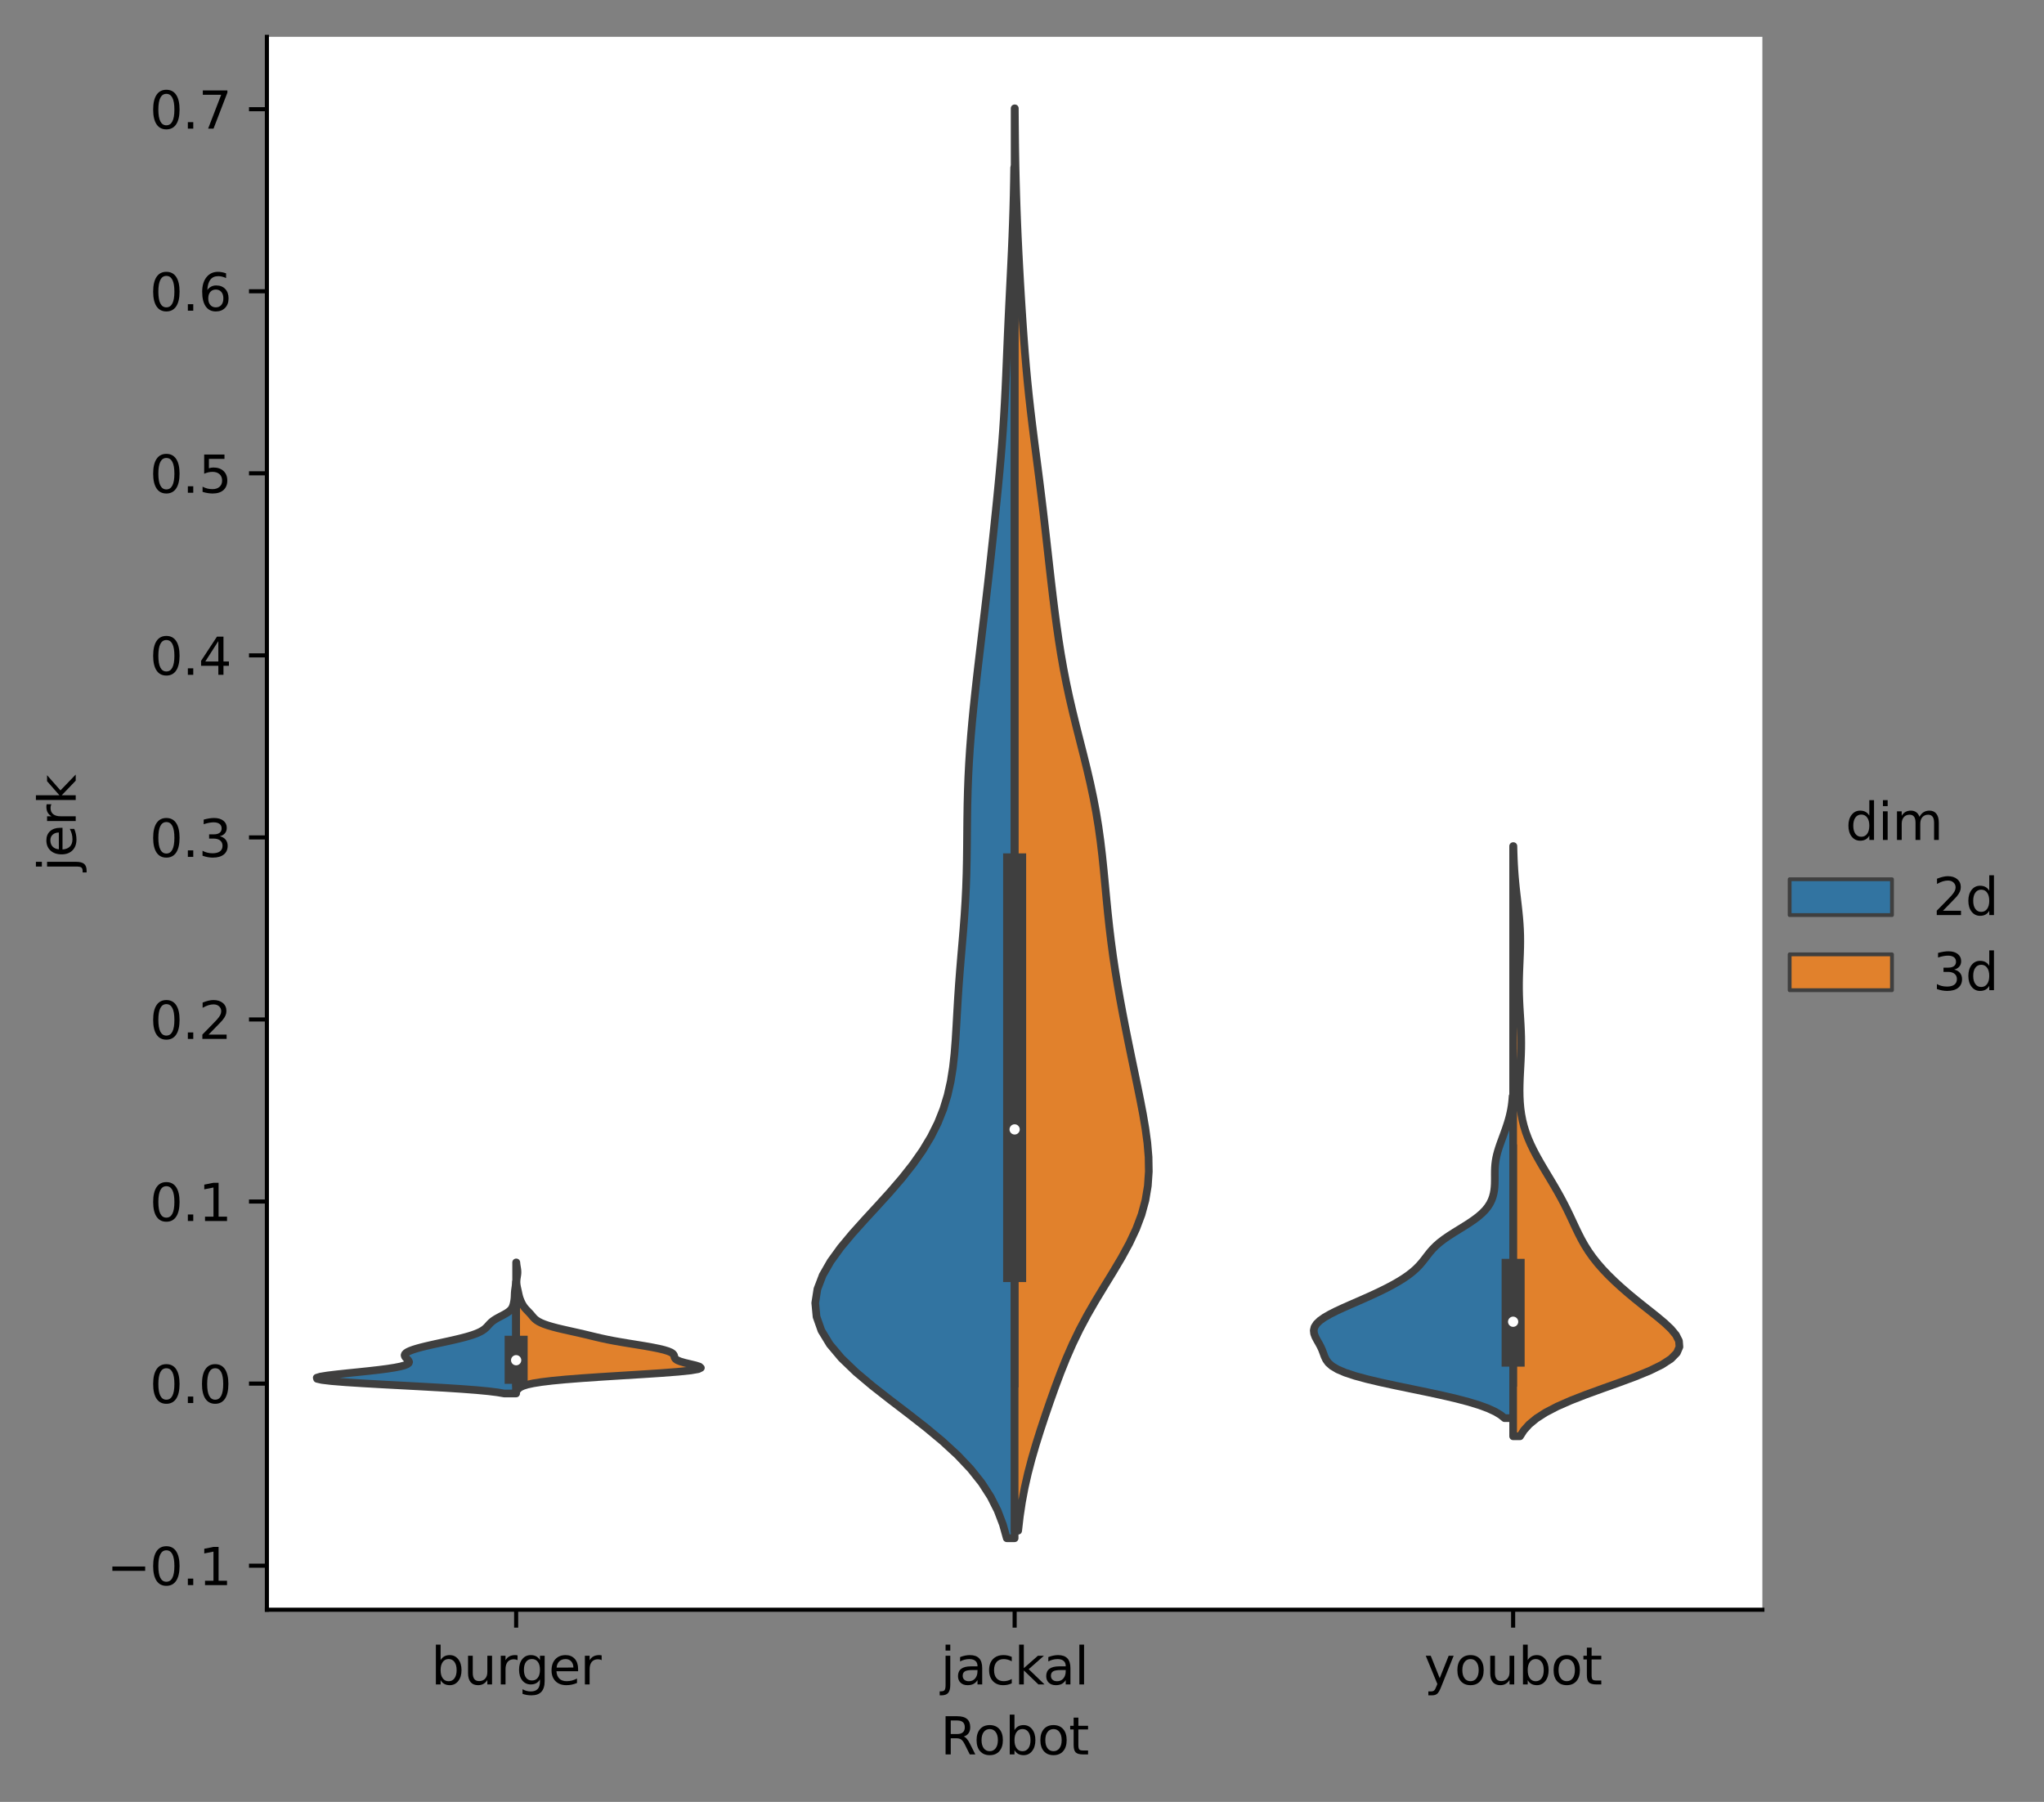 <?xml version="1.0" encoding="utf-8" standalone="no"?>
<!DOCTYPE svg PUBLIC "-//W3C//DTD SVG 1.1//EN"
  "http://www.w3.org/Graphics/SVG/1.1/DTD/svg11.dtd">
<svg xmlns:xlink="http://www.w3.org/1999/xlink" width="399.471pt" height="352.156pt" viewBox="0 0 399.471 352.156" xmlns="http://www.w3.org/2000/svg" version="1.1">
 <rect x="0" y="0" width="399.471" height="352.156" fill="#808080" stroke="none"/>
 <defs>
  <style type="text/css">*{stroke-linejoin: round; stroke-linecap: butt}</style>
 </defs>
 <g id="figure_1">
  <g id="patch_1">
   <path d="M 0 352.156 
L 399.471 352.156 
L 399.471 0 
L 0 0 
L 0 352.156 
z
" style="fill: none"/>
  </g>
  <g id="axes_1">
   <g id="patch_2">
    <path d="M 52.161 314.6 
L 344.433 314.6 
L 344.433 7.2 
L 52.161 7.2 
z
" style="fill: #ffffff"/>
   </g>
   <g id="patch_3">
    <path d="M 100.873 270.405 
L 100.873 270.405 
L 100.873 270.405 
L 100.873 270.405 
z
" clip-path="url(#pb377afec03)" style="fill: #3274a1; stroke: #3f3f3f; stroke-width: 0.75; stroke-linejoin: miter"/>
   </g>
   <g id="PolyCollection_1">
    <defs>
     <path id="m6beb60c8d3" d="M 100.873 -79.822 
L 98.523 -79.822 
L 97.239 -80.042 
L 95.475 -80.262 
L 93.165 -80.482 
L 90.286 -80.702 
L 86.871 -80.923 
L 83.026 -81.143 
L 78.925 -81.363 
L 74.797 -81.583 
L 70.901 -81.803 
L 67.491 -82.023 
L 64.781 -82.243 
L 62.919 -82.463 
L 61.968 -82.683 
L 61.903 -82.903 
L 62.627 -83.123 
L 63.986 -83.343 
L 65.794 -83.563 
L 67.864 -83.783 
L 70.02 -84.003 
L 72.118 -84.223 
L 74.049 -84.443 
L 75.74 -84.663 
L 77.149 -84.884 
L 78.257 -85.104 
L 79.067 -85.324 
L 79.597 -85.544 
L 79.878 -85.764 
L 79.953 -85.984 
L 79.871 -86.204 
L 79.691 -86.424 
L 79.471 -86.644 
L 79.264 -86.864 
L 79.12 -87.084 
L 79.072 -87.304 
L 79.146 -87.524 
L 79.354 -87.744 
L 79.698 -87.964 
L 80.175 -88.184 
L 80.774 -88.404 
L 81.484 -88.624 
L 82.289 -88.845 
L 83.174 -89.065 
L 84.121 -89.285 
L 85.11 -89.505 
L 86.121 -89.725 
L 87.136 -89.945 
L 88.133 -90.165 
L 89.096 -90.385 
L 90.009 -90.605 
L 90.859 -90.825 
L 91.638 -91.045 
L 92.337 -91.265 
L 92.953 -91.485 
L 93.485 -91.705 
L 93.938 -91.925 
L 94.317 -92.145 
L 94.633 -92.365 
L 94.899 -92.585 
L 95.126 -92.806 
L 95.33 -93.026 
L 95.527 -93.246 
L 95.73 -93.466 
L 95.953 -93.686 
L 96.208 -93.906 
L 96.504 -94.126 
L 96.843 -94.346 
L 97.222 -94.566 
L 97.63 -94.786 
L 98.051 -95.006 
L 98.467 -95.226 
L 98.857 -95.446 
L 99.207 -95.666 
L 99.505 -95.886 
L 99.747 -96.106 
L 99.936 -96.326 
L 100.079 -96.546 
L 100.186 -96.767 
L 100.268 -96.987 
L 100.333 -97.207 
L 100.387 -97.427 
L 100.434 -97.647 
L 100.475 -97.867 
L 100.509 -98.087 
L 100.535 -98.307 
L 100.555 -98.527 
L 100.568 -98.747 
L 100.577 -98.967 
L 100.585 -99.187 
L 100.595 -99.407 
L 100.61 -99.627 
L 100.63 -99.847 
L 100.655 -100.067 
L 100.685 -100.287 
L 100.717 -100.507 
L 100.749 -100.727 
L 100.778 -100.948 
L 100.804 -101.168 
L 100.824 -101.388 
L 100.84 -101.608 
L 100.873 -101.608 
L 100.873 -101.608 
L 100.873 -101.388 
L 100.873 -101.168 
L 100.873 -100.948 
L 100.873 -100.727 
L 100.873 -100.507 
L 100.873 -100.287 
L 100.873 -100.067 
L 100.873 -99.847 
L 100.873 -99.627 
L 100.873 -99.407 
L 100.873 -99.187 
L 100.873 -98.967 
L 100.873 -98.747 
L 100.873 -98.527 
L 100.873 -98.307 
L 100.873 -98.087 
L 100.873 -97.867 
L 100.873 -97.647 
L 100.873 -97.427 
L 100.873 -97.207 
L 100.873 -96.987 
L 100.873 -96.767 
L 100.873 -96.546 
L 100.873 -96.326 
L 100.873 -96.106 
L 100.873 -95.886 
L 100.873 -95.666 
L 100.873 -95.446 
L 100.873 -95.226 
L 100.873 -95.006 
L 100.873 -94.786 
L 100.873 -94.566 
L 100.873 -94.346 
L 100.873 -94.126 
L 100.873 -93.906 
L 100.873 -93.686 
L 100.873 -93.466 
L 100.873 -93.246 
L 100.873 -93.026 
L 100.873 -92.806 
L 100.873 -92.585 
L 100.873 -92.365 
L 100.873 -92.145 
L 100.873 -91.925 
L 100.873 -91.705 
L 100.873 -91.485 
L 100.873 -91.265 
L 100.873 -91.045 
L 100.873 -90.825 
L 100.873 -90.605 
L 100.873 -90.385 
L 100.873 -90.165 
L 100.873 -89.945 
L 100.873 -89.725 
L 100.873 -89.505 
L 100.873 -89.285 
L 100.873 -89.065 
L 100.873 -88.845 
L 100.873 -88.624 
L 100.873 -88.404 
L 100.873 -88.184 
L 100.873 -87.964 
L 100.873 -87.744 
L 100.873 -87.524 
L 100.873 -87.304 
L 100.873 -87.084 
L 100.873 -86.864 
L 100.873 -86.644 
L 100.873 -86.424 
L 100.873 -86.204 
L 100.873 -85.984 
L 100.873 -85.764 
L 100.873 -85.544 
L 100.873 -85.324 
L 100.873 -85.104 
L 100.873 -84.884 
L 100.873 -84.663 
L 100.873 -84.443 
L 100.873 -84.223 
L 100.873 -84.003 
L 100.873 -83.783 
L 100.873 -83.563 
L 100.873 -83.343 
L 100.873 -83.123 
L 100.873 -82.903 
L 100.873 -82.683 
L 100.873 -82.463 
L 100.873 -82.243 
L 100.873 -82.023 
L 100.873 -81.803 
L 100.873 -81.583 
L 100.873 -81.363 
L 100.873 -81.143 
L 100.873 -80.923 
L 100.873 -80.702 
L 100.873 -80.482 
L 100.873 -80.262 
L 100.873 -80.042 
L 100.873 -79.822 
z
" style="stroke: #3f3f3f; stroke-width: 1.5"/>
    </defs>
    <g clip-path="url(#pb377afec03)">
     <use xlink:href="#m6beb60c8d3" x="0" y="352.156" style="fill: #3274a1; stroke: #3f3f3f; stroke-width: 1.5"/>
    </g>
   </g>
   <g id="patch_4">
    <path d="M 100.873 270.405 
L 100.873 270.405 
L 100.873 270.405 
L 100.873 270.405 
z
" clip-path="url(#pb377afec03)" style="fill: #e1812c; stroke: #3f3f3f; stroke-width: 0.75; stroke-linejoin: miter"/>
   </g>
   <g id="PolyCollection_2">
    <defs>
     <path id="m8885897a45" d="M 101.137 -80.554 
L 100.873 -80.554 
L 100.873 -80.806 
L 100.873 -81.057 
L 100.873 -81.308 
L 100.873 -81.56 
L 100.873 -81.811 
L 100.873 -82.062 
L 100.873 -82.314 
L 100.873 -82.565 
L 100.873 -82.816 
L 100.873 -83.068 
L 100.873 -83.319 
L 100.873 -83.57 
L 100.873 -83.822 
L 100.873 -84.073 
L 100.873 -84.324 
L 100.873 -84.576 
L 100.873 -84.827 
L 100.873 -85.078 
L 100.873 -85.33 
L 100.873 -85.581 
L 100.873 -85.832 
L 100.873 -86.084 
L 100.873 -86.335 
L 100.873 -86.586 
L 100.873 -86.838 
L 100.873 -87.089 
L 100.873 -87.34 
L 100.873 -87.592 
L 100.873 -87.843 
L 100.873 -88.094 
L 100.873 -88.346 
L 100.873 -88.597 
L 100.873 -88.848 
L 100.873 -89.1 
L 100.873 -89.351 
L 100.873 -89.602 
L 100.873 -89.854 
L 100.873 -90.105 
L 100.873 -90.356 
L 100.873 -90.608 
L 100.873 -90.859 
L 100.873 -91.11 
L 100.873 -91.362 
L 100.873 -91.613 
L 100.873 -91.864 
L 100.873 -92.116 
L 100.873 -92.367 
L 100.873 -92.618 
L 100.873 -92.87 
L 100.873 -93.121 
L 100.873 -93.372 
L 100.873 -93.624 
L 100.873 -93.875 
L 100.873 -94.126 
L 100.873 -94.378 
L 100.873 -94.629 
L 100.873 -94.88 
L 100.873 -95.132 
L 100.873 -95.383 
L 100.873 -95.634 
L 100.873 -95.886 
L 100.873 -96.137 
L 100.873 -96.388 
L 100.873 -96.64 
L 100.873 -96.891 
L 100.873 -97.142 
L 100.873 -97.394 
L 100.873 -97.645 
L 100.873 -97.896 
L 100.873 -98.148 
L 100.873 -98.399 
L 100.873 -98.65 
L 100.873 -98.902 
L 100.873 -99.153 
L 100.873 -99.404 
L 100.873 -99.656 
L 100.873 -99.907 
L 100.873 -100.158 
L 100.873 -100.41 
L 100.873 -100.661 
L 100.873 -100.912 
L 100.873 -101.164 
L 100.873 -101.415 
L 100.873 -101.666 
L 100.873 -101.918 
L 100.873 -102.169 
L 100.873 -102.42 
L 100.873 -102.672 
L 100.873 -102.923 
L 100.873 -103.174 
L 100.873 -103.426 
L 100.873 -103.677 
L 100.873 -103.928 
L 100.873 -104.18 
L 100.873 -104.431 
L 100.873 -104.682 
L 100.873 -104.934 
L 100.873 -105.185 
L 100.873 -105.436 
L 100.909 -105.436 
L 100.909 -105.436 
L 100.932 -105.185 
L 100.963 -104.934 
L 101.002 -104.682 
L 101.044 -104.431 
L 101.085 -104.18 
L 101.118 -103.928 
L 101.136 -103.677 
L 101.137 -103.426 
L 101.119 -103.174 
L 101.088 -102.923 
L 101.048 -102.672 
L 101.008 -102.42 
L 100.974 -102.169 
L 100.95 -101.918 
L 100.94 -101.666 
L 100.946 -101.415 
L 100.966 -101.164 
L 101.001 -100.912 
L 101.047 -100.661 
L 101.101 -100.41 
L 101.158 -100.158 
L 101.215 -99.907 
L 101.27 -99.656 
L 101.324 -99.404 
L 101.378 -99.153 
L 101.438 -98.902 
L 101.507 -98.65 
L 101.587 -98.399 
L 101.679 -98.148 
L 101.782 -97.896 
L 101.895 -97.645 
L 102.02 -97.394 
L 102.159 -97.142 
L 102.318 -96.891 
L 102.5 -96.64 
L 102.708 -96.388 
L 102.938 -96.137 
L 103.18 -95.886 
L 103.422 -95.634 
L 103.654 -95.383 
L 103.871 -95.132 
L 104.08 -94.88 
L 104.297 -94.629 
L 104.548 -94.378 
L 104.859 -94.126 
L 105.253 -93.875 
L 105.748 -93.624 
L 106.356 -93.372 
L 107.081 -93.121 
L 107.924 -92.87 
L 108.879 -92.618 
L 109.926 -92.367 
L 111.034 -92.116 
L 112.167 -91.864 
L 113.285 -91.613 
L 114.367 -91.362 
L 115.413 -91.11 
L 116.453 -90.859 
L 117.534 -90.608 
L 118.706 -90.356 
L 120.002 -90.105 
L 121.425 -89.854 
L 122.945 -89.602 
L 124.503 -89.351 
L 126.028 -89.1 
L 127.448 -88.848 
L 128.705 -88.597 
L 129.756 -88.346 
L 130.576 -88.094 
L 131.16 -87.843 
L 131.524 -87.592 
L 131.708 -87.34 
L 131.783 -87.089 
L 131.844 -86.838 
L 131.996 -86.586 
L 132.342 -86.335 
L 132.946 -86.084 
L 133.811 -85.832 
L 134.855 -85.581 
L 135.903 -85.33 
L 136.704 -85.078 
L 136.977 -84.827 
L 136.466 -84.576 
L 135.013 -84.324 
L 132.595 -84.073 
L 129.345 -83.822 
L 125.52 -83.57 
L 121.442 -83.319 
L 117.43 -83.068 
L 113.742 -82.816 
L 110.544 -82.565 
L 107.905 -82.314 
L 105.821 -82.062 
L 104.238 -81.811 
L 103.079 -81.56 
L 102.264 -81.308 
L 101.712 -81.057 
L 101.356 -80.806 
L 101.137 -80.554 
z
" style="stroke: #3f3f3f; stroke-width: 1.5"/>
    </defs>
    <g clip-path="url(#pb377afec03)">
     <use xlink:href="#m8885897a45" x="0" y="352.156" style="fill: #e1812c; stroke: #3f3f3f; stroke-width: 1.5"/>
    </g>
   </g>
   <g id="PolyCollection_3">
    <defs>
     <path id="m2da0bca082" d="M 198.297 -51.529 
L 196.76 -51.529 
L 196.002 -54.235 
L 194.967 -56.94 
L 193.6 -59.646 
L 191.856 -62.351 
L 189.707 -65.057 
L 187.148 -67.762 
L 184.209 -70.468 
L 180.956 -73.173 
L 177.492 -75.879 
L 173.953 -78.584 
L 170.494 -81.29 
L 167.279 -83.995 
L 164.464 -86.701 
L 162.183 -89.407 
L 160.536 -92.112 
L 159.58 -94.818 
L 159.327 -97.523 
L 159.751 -100.229 
L 160.784 -102.934 
L 162.336 -105.64 
L 164.298 -108.345 
L 166.552 -111.051 
L 168.98 -113.756 
L 171.471 -116.462 
L 173.925 -119.167 
L 176.256 -121.873 
L 178.398 -124.579 
L 180.3 -127.284 
L 181.933 -129.99 
L 183.286 -132.695 
L 184.366 -135.401 
L 185.193 -138.106 
L 185.802 -140.812 
L 186.234 -143.517 
L 186.533 -146.223 
L 186.745 -148.928 
L 186.909 -151.634 
L 187.06 -154.339 
L 187.219 -157.045 
L 187.399 -159.751 
L 187.605 -162.456 
L 187.829 -165.162 
L 188.062 -167.867 
L 188.287 -170.573 
L 188.492 -173.278 
L 188.664 -175.984 
L 188.796 -178.689 
L 188.89 -181.395 
L 188.948 -184.1 
L 188.983 -186.806 
L 189.006 -189.512 
L 189.032 -192.217 
L 189.074 -194.923 
L 189.143 -197.628 
L 189.244 -200.334 
L 189.382 -203.039 
L 189.556 -205.745 
L 189.764 -208.45 
L 190.002 -211.156 
L 190.265 -213.861 
L 190.549 -216.567 
L 190.848 -219.272 
L 191.159 -221.978 
L 191.479 -224.684 
L 191.802 -227.389 
L 192.127 -230.095 
L 192.45 -232.8 
L 192.768 -235.506 
L 193.081 -238.211 
L 193.386 -240.917 
L 193.685 -243.622 
L 193.978 -246.328 
L 194.265 -249.033 
L 194.547 -251.739 
L 194.823 -254.444 
L 195.091 -257.15 
L 195.348 -259.856 
L 195.59 -262.561 
L 195.813 -265.267 
L 196.014 -267.972 
L 196.193 -270.678 
L 196.349 -273.383 
L 196.486 -276.089 
L 196.609 -278.794 
L 196.723 -281.5 
L 196.836 -284.205 
L 196.951 -286.911 
L 197.072 -289.616 
L 197.2 -292.322 
L 197.333 -295.028 
L 197.468 -297.733 
L 197.6 -300.439 
L 197.726 -303.144 
L 197.842 -305.85 
L 197.944 -308.555 
L 198.031 -311.261 
L 198.102 -313.966 
L 198.158 -316.672 
L 198.201 -319.377 
L 198.297 -319.377 
L 198.297 -319.377 
L 198.297 -316.672 
L 198.297 -313.966 
L 198.297 -311.261 
L 198.297 -308.555 
L 198.297 -305.85 
L 198.297 -303.144 
L 198.297 -300.439 
L 198.297 -297.733 
L 198.297 -295.028 
L 198.297 -292.322 
L 198.297 -289.616 
L 198.297 -286.911 
L 198.297 -284.205 
L 198.297 -281.5 
L 198.297 -278.794 
L 198.297 -276.089 
L 198.297 -273.383 
L 198.297 -270.678 
L 198.297 -267.972 
L 198.297 -265.267 
L 198.297 -262.561 
L 198.297 -259.856 
L 198.297 -257.15 
L 198.297 -254.444 
L 198.297 -251.739 
L 198.297 -249.033 
L 198.297 -246.328 
L 198.297 -243.622 
L 198.297 -240.917 
L 198.297 -238.211 
L 198.297 -235.506 
L 198.297 -232.8 
L 198.297 -230.095 
L 198.297 -227.389 
L 198.297 -224.684 
L 198.297 -221.978 
L 198.297 -219.272 
L 198.297 -216.567 
L 198.297 -213.861 
L 198.297 -211.156 
L 198.297 -208.45 
L 198.297 -205.745 
L 198.297 -203.039 
L 198.297 -200.334 
L 198.297 -197.628 
L 198.297 -194.923 
L 198.297 -192.217 
L 198.297 -189.512 
L 198.297 -186.806 
L 198.297 -184.1 
L 198.297 -181.395 
L 198.297 -178.689 
L 198.297 -175.984 
L 198.297 -173.278 
L 198.297 -170.573 
L 198.297 -167.867 
L 198.297 -165.162 
L 198.297 -162.456 
L 198.297 -159.751 
L 198.297 -157.045 
L 198.297 -154.339 
L 198.297 -151.634 
L 198.297 -148.928 
L 198.297 -146.223 
L 198.297 -143.517 
L 198.297 -140.812 
L 198.297 -138.106 
L 198.297 -135.401 
L 198.297 -132.695 
L 198.297 -129.99 
L 198.297 -127.284 
L 198.297 -124.579 
L 198.297 -121.873 
L 198.297 -119.167 
L 198.297 -116.462 
L 198.297 -113.756 
L 198.297 -111.051 
L 198.297 -108.345 
L 198.297 -105.64 
L 198.297 -102.934 
L 198.297 -100.229 
L 198.297 -97.523 
L 198.297 -94.818 
L 198.297 -92.112 
L 198.297 -89.407 
L 198.297 -86.701 
L 198.297 -83.995 
L 198.297 -81.29 
L 198.297 -78.584 
L 198.297 -75.879 
L 198.297 -73.173 
L 198.297 -70.468 
L 198.297 -67.762 
L 198.297 -65.057 
L 198.297 -62.351 
L 198.297 -59.646 
L 198.297 -56.94 
L 198.297 -54.235 
L 198.297 -51.529 
z
" style="stroke: #3f3f3f; stroke-width: 1.5"/>
    </defs>
    <g clip-path="url(#pb377afec03)">
     <use xlink:href="#m2da0bca082" x="0" y="352.156" style="fill: #3274a1; stroke: #3f3f3f; stroke-width: 1.5"/>
    </g>
   </g>
   <g id="PolyCollection_4">
    <defs>
     <path id="m697e1bd729" d="M 198.989 -53.001 
L 198.297 -53.001 
L 198.297 -55.809 
L 198.297 -58.617 
L 198.297 -61.425 
L 198.297 -64.233 
L 198.297 -67.041 
L 198.297 -69.849 
L 198.297 -72.657 
L 198.297 -75.465 
L 198.297 -78.273 
L 198.297 -81.08 
L 198.297 -83.888 
L 198.297 -86.696 
L 198.297 -89.504 
L 198.297 -92.312 
L 198.297 -95.12 
L 198.297 -97.928 
L 198.297 -100.736 
L 198.297 -103.544 
L 198.297 -106.352 
L 198.297 -109.159 
L 198.297 -111.967 
L 198.297 -114.775 
L 198.297 -117.583 
L 198.297 -120.391 
L 198.297 -123.199 
L 198.297 -126.007 
L 198.297 -128.815 
L 198.297 -131.623 
L 198.297 -134.431 
L 198.297 -137.238 
L 198.297 -140.046 
L 198.297 -142.854 
L 198.297 -145.662 
L 198.297 -148.47 
L 198.297 -151.278 
L 198.297 -154.086 
L 198.297 -156.894 
L 198.297 -159.702 
L 198.297 -162.51 
L 198.297 -165.317 
L 198.297 -168.125 
L 198.297 -170.933 
L 198.297 -173.741 
L 198.297 -176.549 
L 198.297 -179.357 
L 198.297 -182.165 
L 198.297 -184.973 
L 198.297 -187.781 
L 198.297 -190.589 
L 198.297 -193.396 
L 198.297 -196.204 
L 198.297 -199.012 
L 198.297 -201.82 
L 198.297 -204.628 
L 198.297 -207.436 
L 198.297 -210.244 
L 198.297 -213.052 
L 198.297 -215.86 
L 198.297 -218.668 
L 198.297 -221.475 
L 198.297 -224.283 
L 198.297 -227.091 
L 198.297 -229.899 
L 198.297 -232.707 
L 198.297 -235.515 
L 198.297 -238.323 
L 198.297 -241.131 
L 198.297 -243.939 
L 198.297 -246.747 
L 198.297 -249.554 
L 198.297 -252.362 
L 198.297 -255.17 
L 198.297 -257.978 
L 198.297 -260.786 
L 198.297 -263.594 
L 198.297 -266.402 
L 198.297 -269.21 
L 198.297 -272.018 
L 198.297 -274.826 
L 198.297 -277.633 
L 198.297 -280.441 
L 198.297 -283.249 
L 198.297 -286.057 
L 198.297 -288.865 
L 198.297 -291.673 
L 198.297 -294.481 
L 198.297 -297.289 
L 198.297 -300.097 
L 198.297 -302.905 
L 198.297 -305.712 
L 198.297 -308.52 
L 198.297 -311.328 
L 198.297 -314.136 
L 198.297 -316.944 
L 198.297 -319.752 
L 198.297 -322.56 
L 198.297 -325.368 
L 198.297 -328.176 
L 198.297 -330.984 
L 198.334 -330.984 
L 198.334 -330.984 
L 198.354 -328.176 
L 198.382 -325.368 
L 198.419 -322.56 
L 198.468 -319.752 
L 198.531 -316.944 
L 198.608 -314.136 
L 198.7 -311.328 
L 198.807 -308.52 
L 198.928 -305.712 
L 199.063 -302.905 
L 199.21 -300.097 
L 199.366 -297.289 
L 199.532 -294.481 
L 199.708 -291.673 
L 199.894 -288.865 
L 200.093 -286.057 
L 200.309 -283.249 
L 200.545 -280.441 
L 200.806 -277.633 
L 201.092 -274.826 
L 201.404 -272.018 
L 201.739 -269.21 
L 202.09 -266.402 
L 202.452 -263.594 
L 202.815 -260.786 
L 203.174 -257.978 
L 203.522 -255.17 
L 203.86 -252.362 
L 204.186 -249.554 
L 204.504 -246.747 
L 204.818 -243.939 
L 205.133 -241.131 
L 205.453 -238.323 
L 205.785 -235.515 
L 206.133 -232.707 
L 206.505 -229.899 
L 206.908 -227.091 
L 207.352 -224.283 
L 207.845 -221.475 
L 208.391 -218.668 
L 208.991 -215.86 
L 209.641 -213.052 
L 210.329 -210.244 
L 211.04 -207.436 
L 211.752 -204.628 
L 212.445 -201.82 
L 213.098 -199.012 
L 213.694 -196.204 
L 214.223 -193.396 
L 214.681 -190.589 
L 215.072 -187.781 
L 215.406 -184.973 
L 215.699 -182.165 
L 215.968 -179.357 
L 216.233 -176.549 
L 216.509 -173.741 
L 216.812 -170.933 
L 217.15 -168.125 
L 217.527 -165.317 
L 217.947 -162.51 
L 218.405 -159.702 
L 218.897 -156.894 
L 219.418 -154.086 
L 219.962 -151.278 
L 220.524 -148.47 
L 221.1 -145.662 
L 221.683 -142.854 
L 222.266 -140.046 
L 222.837 -137.238 
L 223.375 -134.431 
L 223.853 -131.623 
L 224.234 -128.815 
L 224.472 -126.007 
L 224.519 -123.199 
L 224.327 -120.391 
L 223.859 -117.583 
L 223.095 -114.775 
L 222.038 -111.967 
L 220.717 -109.159 
L 219.187 -106.352 
L 217.521 -103.544 
L 215.799 -100.736 
L 214.099 -97.928 
L 212.483 -95.12 
L 210.989 -92.312 
L 209.631 -89.504 
L 208.401 -86.696 
L 207.275 -83.888 
L 206.224 -81.08 
L 205.224 -78.273 
L 204.26 -75.465 
L 203.332 -72.657 
L 202.45 -69.849 
L 201.633 -67.041 
L 200.898 -64.233 
L 200.263 -61.425 
L 199.734 -58.617 
L 199.312 -55.809 
L 198.989 -53.001 
z
" style="stroke: #3f3f3f; stroke-width: 1.5"/>
    </defs>
    <g clip-path="url(#pb377afec03)">
     <use xlink:href="#m697e1bd729" x="0" y="352.156" style="fill: #e1812c; stroke: #3f3f3f; stroke-width: 1.5"/>
    </g>
   </g>
   <g id="PolyCollection_5">
    <defs>
     <path id="m3db74dbc91" d="M 295.721 -74.999 
L 294.05 -74.999 
L 293.257 -75.635 
L 292.194 -76.27 
L 290.818 -76.906 
L 289.095 -77.541 
L 287.015 -78.177 
L 284.591 -78.813 
L 281.867 -79.448 
L 278.919 -80.084 
L 275.849 -80.719 
L 272.78 -81.355 
L 269.84 -81.99 
L 267.153 -82.626 
L 264.816 -83.261 
L 262.894 -83.897 
L 261.409 -84.532 
L 260.338 -85.168 
L 259.617 -85.803 
L 259.158 -86.439 
L 258.86 -87.074 
L 258.628 -87.71 
L 258.388 -88.345 
L 258.1 -88.981 
L 257.758 -89.617 
L 257.393 -90.252 
L 257.058 -90.888 
L 256.823 -91.523 
L 256.752 -92.159 
L 256.899 -92.794 
L 257.298 -93.43 
L 257.955 -94.065 
L 258.854 -94.701 
L 259.96 -95.336 
L 261.226 -95.972 
L 262.603 -96.607 
L 264.04 -97.243 
L 265.497 -97.878 
L 266.941 -98.514 
L 268.347 -99.149 
L 269.697 -99.785 
L 270.98 -100.421 
L 272.184 -101.056 
L 273.3 -101.692 
L 274.322 -102.327 
L 275.242 -102.963 
L 276.059 -103.598 
L 276.774 -104.234 
L 277.398 -104.869 
L 277.948 -105.505 
L 278.45 -106.14 
L 278.935 -106.776 
L 279.437 -107.411 
L 279.99 -108.047 
L 280.62 -108.682 
L 281.347 -109.318 
L 282.173 -109.953 
L 283.091 -110.589 
L 284.079 -111.224 
L 285.106 -111.86 
L 286.136 -112.496 
L 287.134 -113.131 
L 288.065 -113.767 
L 288.906 -114.402 
L 289.641 -115.038 
L 290.263 -115.673 
L 290.773 -116.309 
L 291.18 -116.944 
L 291.495 -117.58 
L 291.73 -118.215 
L 291.9 -118.851 
L 292.015 -119.486 
L 292.087 -120.122 
L 292.126 -120.757 
L 292.14 -121.393 
L 292.142 -122.028 
L 292.14 -122.664 
L 292.145 -123.3 
L 292.166 -123.935 
L 292.213 -124.571 
L 292.289 -125.206 
L 292.398 -125.842 
L 292.54 -126.477 
L 292.711 -127.113 
L 292.906 -127.748 
L 293.119 -128.384 
L 293.345 -129.019 
L 293.578 -129.655 
L 293.812 -130.29 
L 294.044 -130.926 
L 294.27 -131.561 
L 294.485 -132.197 
L 294.687 -132.832 
L 294.874 -133.468 
L 295.041 -134.104 
L 295.188 -134.739 
L 295.314 -135.375 
L 295.418 -136.01 
L 295.501 -136.646 
L 295.566 -137.281 
L 295.615 -137.917 
L 295.721 -137.917 
L 295.721 -137.917 
L 295.721 -137.281 
L 295.721 -136.646 
L 295.721 -136.01 
L 295.721 -135.375 
L 295.721 -134.739 
L 295.721 -134.104 
L 295.721 -133.468 
L 295.721 -132.832 
L 295.721 -132.197 
L 295.721 -131.561 
L 295.721 -130.926 
L 295.721 -130.29 
L 295.721 -129.655 
L 295.721 -129.019 
L 295.721 -128.384 
L 295.721 -127.748 
L 295.721 -127.113 
L 295.721 -126.477 
L 295.721 -125.842 
L 295.721 -125.206 
L 295.721 -124.571 
L 295.721 -123.935 
L 295.721 -123.3 
L 295.721 -122.664 
L 295.721 -122.028 
L 295.721 -121.393 
L 295.721 -120.757 
L 295.721 -120.122 
L 295.721 -119.486 
L 295.721 -118.851 
L 295.721 -118.215 
L 295.721 -117.58 
L 295.721 -116.944 
L 295.721 -116.309 
L 295.721 -115.673 
L 295.721 -115.038 
L 295.721 -114.402 
L 295.721 -113.767 
L 295.721 -113.131 
L 295.721 -112.496 
L 295.721 -111.86 
L 295.721 -111.224 
L 295.721 -110.589 
L 295.721 -109.953 
L 295.721 -109.318 
L 295.721 -108.682 
L 295.721 -108.047 
L 295.721 -107.411 
L 295.721 -106.776 
L 295.721 -106.14 
L 295.721 -105.505 
L 295.721 -104.869 
L 295.721 -104.234 
L 295.721 -103.598 
L 295.721 -102.963 
L 295.721 -102.327 
L 295.721 -101.692 
L 295.721 -101.056 
L 295.721 -100.421 
L 295.721 -99.785 
L 295.721 -99.149 
L 295.721 -98.514 
L 295.721 -97.878 
L 295.721 -97.243 
L 295.721 -96.607 
L 295.721 -95.972 
L 295.721 -95.336 
L 295.721 -94.701 
L 295.721 -94.065 
L 295.721 -93.43 
L 295.721 -92.794 
L 295.721 -92.159 
L 295.721 -91.523 
L 295.721 -90.888 
L 295.721 -90.252 
L 295.721 -89.617 
L 295.721 -88.981 
L 295.721 -88.345 
L 295.721 -87.71 
L 295.721 -87.074 
L 295.721 -86.439 
L 295.721 -85.803 
L 295.721 -85.168 
L 295.721 -84.532 
L 295.721 -83.897 
L 295.721 -83.261 
L 295.721 -82.626 
L 295.721 -81.99 
L 295.721 -81.355 
L 295.721 -80.719 
L 295.721 -80.084 
L 295.721 -79.448 
L 295.721 -78.813 
L 295.721 -78.177 
L 295.721 -77.541 
L 295.721 -76.906 
L 295.721 -76.27 
L 295.721 -75.635 
L 295.721 -74.999 
z
" style="stroke: #3f3f3f; stroke-width: 1.5"/>
    </defs>
    <g clip-path="url(#pb377afec03)">
     <use xlink:href="#m3db74dbc91" x="0" y="352.156" style="fill: #3274a1; stroke: #3f3f3f; stroke-width: 1.5"/>
    </g>
   </g>
   <g id="PolyCollection_6">
    <defs>
     <path id="m15e1942c70" d="M 297.065 -71.455 
L 295.721 -71.455 
L 295.721 -72.62 
L 295.721 -73.785 
L 295.721 -74.951 
L 295.721 -76.116 
L 295.721 -77.281 
L 295.721 -78.446 
L 295.721 -79.611 
L 295.721 -80.776 
L 295.721 -81.941 
L 295.721 -83.106 
L 295.721 -84.271 
L 295.721 -85.436 
L 295.721 -86.601 
L 295.721 -87.767 
L 295.721 -88.932 
L 295.721 -90.097 
L 295.721 -91.262 
L 295.721 -92.427 
L 295.721 -93.592 
L 295.721 -94.757 
L 295.721 -95.922 
L 295.721 -97.087 
L 295.721 -98.252 
L 295.721 -99.417 
L 295.721 -100.583 
L 295.721 -101.748 
L 295.721 -102.913 
L 295.721 -104.078 
L 295.721 -105.243 
L 295.721 -106.408 
L 295.721 -107.573 
L 295.721 -108.738 
L 295.721 -109.903 
L 295.721 -111.068 
L 295.721 -112.233 
L 295.721 -113.399 
L 295.721 -114.564 
L 295.721 -115.729 
L 295.721 -116.894 
L 295.721 -118.059 
L 295.721 -119.224 
L 295.721 -120.389 
L 295.721 -121.554 
L 295.721 -122.719 
L 295.721 -123.884 
L 295.721 -125.05 
L 295.721 -126.215 
L 295.721 -127.38 
L 295.721 -128.545 
L 295.721 -129.71 
L 295.721 -130.875 
L 295.721 -132.04 
L 295.721 -133.205 
L 295.721 -134.37 
L 295.721 -135.535 
L 295.721 -136.7 
L 295.721 -137.866 
L 295.721 -139.031 
L 295.721 -140.196 
L 295.721 -141.361 
L 295.721 -142.526 
L 295.721 -143.691 
L 295.721 -144.856 
L 295.721 -146.021 
L 295.721 -147.186 
L 295.721 -148.351 
L 295.721 -149.516 
L 295.721 -150.682 
L 295.721 -151.847 
L 295.721 -153.012 
L 295.721 -154.177 
L 295.721 -155.342 
L 295.721 -156.507 
L 295.721 -157.672 
L 295.721 -158.837 
L 295.721 -160.002 
L 295.721 -161.167 
L 295.721 -162.332 
L 295.721 -163.498 
L 295.721 -164.663 
L 295.721 -165.828 
L 295.721 -166.993 
L 295.721 -168.158 
L 295.721 -169.323 
L 295.721 -170.488 
L 295.721 -171.653 
L 295.721 -172.818 
L 295.721 -173.983 
L 295.721 -175.148 
L 295.721 -176.314 
L 295.721 -177.479 
L 295.721 -178.644 
L 295.721 -179.809 
L 295.721 -180.974 
L 295.721 -182.139 
L 295.721 -183.304 
L 295.721 -184.469 
L 295.721 -185.634 
L 295.721 -186.799 
L 295.774 -186.799 
L 295.774 -186.799 
L 295.803 -185.634 
L 295.842 -184.469 
L 295.895 -183.304 
L 295.964 -182.139 
L 296.049 -180.974 
L 296.151 -179.809 
L 296.267 -178.644 
L 296.396 -177.479 
L 296.531 -176.314 
L 296.666 -175.148 
L 296.794 -173.983 
L 296.908 -172.818 
L 297.001 -171.653 
L 297.069 -170.488 
L 297.108 -169.323 
L 297.118 -168.158 
L 297.104 -166.993 
L 297.07 -165.828 
L 297.024 -164.663 
L 296.974 -163.498 
L 296.927 -162.332 
L 296.891 -161.167 
L 296.872 -160.002 
L 296.872 -158.837 
L 296.894 -157.672 
L 296.936 -156.507 
L 296.995 -155.342 
L 297.064 -154.177 
L 297.137 -153.012 
L 297.205 -151.847 
L 297.259 -150.682 
L 297.295 -149.516 
L 297.308 -148.351 
L 297.298 -147.186 
L 297.265 -146.021 
L 297.215 -144.856 
L 297.155 -143.691 
L 297.094 -142.526 
L 297.039 -141.361 
L 297 -140.196 
L 296.984 -139.031 
L 297.001 -137.866 
L 297.058 -136.7 
L 297.163 -135.535 
L 297.324 -134.37 
L 297.547 -133.205 
L 297.839 -132.04 
L 298.203 -130.875 
L 298.638 -129.71 
L 299.141 -128.545 
L 299.705 -127.38 
L 300.321 -126.215 
L 300.977 -125.05 
L 301.66 -123.884 
L 302.357 -122.719 
L 303.056 -121.554 
L 303.747 -120.389 
L 304.419 -119.224 
L 305.066 -118.059 
L 305.684 -116.894 
L 306.272 -115.729 
L 306.834 -114.564 
L 307.38 -113.399 
L 307.924 -112.233 
L 308.485 -111.068 
L 309.084 -109.903 
L 309.742 -108.738 
L 310.478 -107.573 
L 311.304 -106.408 
L 312.227 -105.243 
L 313.247 -104.078 
L 314.359 -102.913 
L 315.556 -101.748 
L 316.829 -100.583 
L 318.17 -99.417 
L 319.57 -98.252 
L 321.018 -97.087 
L 322.49 -95.922 
L 323.95 -94.757 
L 325.338 -93.592 
L 326.57 -92.427 
L 327.54 -91.262 
L 328.129 -90.097 
L 328.222 -88.932 
L 327.723 -87.767 
L 326.579 -86.601 
L 324.789 -85.436 
L 322.415 -84.271 
L 319.574 -83.106 
L 316.43 -81.941 
L 313.166 -80.776 
L 309.963 -79.611 
L 306.98 -78.446 
L 304.332 -77.281 
L 302.088 -76.116 
L 300.27 -74.951 
L 298.86 -73.785 
L 297.812 -72.62 
L 297.065 -71.455 
z
" style="stroke: #3f3f3f; stroke-width: 1.5"/>
    </defs>
    <g clip-path="url(#pb377afec03)">
     <use xlink:href="#m15e1942c70" x="0" y="352.156" style="fill: #e1812c; stroke: #3f3f3f; stroke-width: 1.5"/>
    </g>
   </g>
   <g id="matplotlib.axis_1">
    <g id="xtick_1">
     <g id="line2d_1">
      <defs>
       <path id="mb2c192180c" d="M 0 0 
L 0 3.5 
" style="stroke: #000000; stroke-width: 0.8"/>
      </defs>
      <g>
       <use xlink:href="#mb2c192180c" x="100.873" y="314.6" style="stroke: #000000; stroke-width: 0.8"/>
      </g>
     </g>
     <g id="text_1">
      <!-- burger -->
      <g transform="translate(84.256 329.198)scale(0.1 -0.1)">
       <defs>
        <path id="DejaVuSans-62" d="M 3116 1747 
Q 3116 2381 2855 2742 
Q 2594 3103 2138 3103 
Q 1681 3103 1420 2742 
Q 1159 2381 1159 1747 
Q 1159 1113 1420 752 
Q 1681 391 2138 391 
Q 2594 391 2855 752 
Q 3116 1113 3116 1747 
z
M 1159 2969 
Q 1341 3281 1617 3432 
Q 1894 3584 2278 3584 
Q 2916 3584 3314 3078 
Q 3713 2572 3713 1747 
Q 3713 922 3314 415 
Q 2916 -91 2278 -91 
Q 1894 -91 1617 61 
Q 1341 213 1159 525 
L 1159 0 
L 581 0 
L 581 4863 
L 1159 4863 
L 1159 2969 
z
" transform="scale(0.016)"/>
        <path id="DejaVuSans-75" d="M 544 1381 
L 544 3500 
L 1119 3500 
L 1119 1403 
Q 1119 906 1312 657 
Q 1506 409 1894 409 
Q 2359 409 2629 706 
Q 2900 1003 2900 1516 
L 2900 3500 
L 3475 3500 
L 3475 0 
L 2900 0 
L 2900 538 
Q 2691 219 2414 64 
Q 2138 -91 1772 -91 
Q 1169 -91 856 284 
Q 544 659 544 1381 
z
M 1991 3584 
L 1991 3584 
z
" transform="scale(0.016)"/>
        <path id="DejaVuSans-72" d="M 2631 2963 
Q 2534 3019 2420 3045 
Q 2306 3072 2169 3072 
Q 1681 3072 1420 2755 
Q 1159 2438 1159 1844 
L 1159 0 
L 581 0 
L 581 3500 
L 1159 3500 
L 1159 2956 
Q 1341 3275 1631 3429 
Q 1922 3584 2338 3584 
Q 2397 3584 2469 3576 
Q 2541 3569 2628 3553 
L 2631 2963 
z
" transform="scale(0.016)"/>
        <path id="DejaVuSans-67" d="M 2906 1791 
Q 2906 2416 2648 2759 
Q 2391 3103 1925 3103 
Q 1463 3103 1205 2759 
Q 947 2416 947 1791 
Q 947 1169 1205 825 
Q 1463 481 1925 481 
Q 2391 481 2648 825 
Q 2906 1169 2906 1791 
z
M 3481 434 
Q 3481 -459 3084 -895 
Q 2688 -1331 1869 -1331 
Q 1566 -1331 1297 -1286 
Q 1028 -1241 775 -1147 
L 775 -588 
Q 1028 -725 1275 -790 
Q 1522 -856 1778 -856 
Q 2344 -856 2625 -561 
Q 2906 -266 2906 331 
L 2906 616 
Q 2728 306 2450 153 
Q 2172 0 1784 0 
Q 1141 0 747 490 
Q 353 981 353 1791 
Q 353 2603 747 3093 
Q 1141 3584 1784 3584 
Q 2172 3584 2450 3431 
Q 2728 3278 2906 2969 
L 2906 3500 
L 3481 3500 
L 3481 434 
z
" transform="scale(0.016)"/>
        <path id="DejaVuSans-65" d="M 3597 1894 
L 3597 1613 
L 953 1613 
Q 991 1019 1311 708 
Q 1631 397 2203 397 
Q 2534 397 2845 478 
Q 3156 559 3463 722 
L 3463 178 
Q 3153 47 2828 -22 
Q 2503 -91 2169 -91 
Q 1331 -91 842 396 
Q 353 884 353 1716 
Q 353 2575 817 3079 
Q 1281 3584 2069 3584 
Q 2775 3584 3186 3129 
Q 3597 2675 3597 1894 
z
M 3022 2063 
Q 3016 2534 2758 2815 
Q 2500 3097 2075 3097 
Q 1594 3097 1305 2825 
Q 1016 2553 972 2059 
L 3022 2063 
z
" transform="scale(0.016)"/>
       </defs>
       <use xlink:href="#DejaVuSans-62"/>
       <use xlink:href="#DejaVuSans-75" x="63.477"/>
       <use xlink:href="#DejaVuSans-72" x="126.855"/>
       <use xlink:href="#DejaVuSans-67" x="166.219"/>
       <use xlink:href="#DejaVuSans-65" x="229.695"/>
       <use xlink:href="#DejaVuSans-72" x="291.219"/>
      </g>
     </g>
    </g>
    <g id="xtick_2">
     <g id="line2d_2">
      <g>
       <use xlink:href="#mb2c192180c" x="198.297" y="314.6" style="stroke: #000000; stroke-width: 0.8"/>
      </g>
     </g>
     <g id="text_2">
      <!-- jackal -->
      <g transform="translate(183.834 329.198)scale(0.1 -0.1)">
       <defs>
        <path id="DejaVuSans-6a" d="M 603 3500 
L 1178 3500 
L 1178 -63 
Q 1178 -731 923 -1031 
Q 669 -1331 103 -1331 
L -116 -1331 
L -116 -844 
L 38 -844 
Q 366 -844 484 -692 
Q 603 -541 603 -63 
L 603 3500 
z
M 603 4863 
L 1178 4863 
L 1178 4134 
L 603 4134 
L 603 4863 
z
" transform="scale(0.016)"/>
        <path id="DejaVuSans-61" d="M 2194 1759 
Q 1497 1759 1228 1600 
Q 959 1441 959 1056 
Q 959 750 1161 570 
Q 1363 391 1709 391 
Q 2188 391 2477 730 
Q 2766 1069 2766 1631 
L 2766 1759 
L 2194 1759 
z
M 3341 1997 
L 3341 0 
L 2766 0 
L 2766 531 
Q 2569 213 2275 61 
Q 1981 -91 1556 -91 
Q 1019 -91 701 211 
Q 384 513 384 1019 
Q 384 1609 779 1909 
Q 1175 2209 1959 2209 
L 2766 2209 
L 2766 2266 
Q 2766 2663 2505 2880 
Q 2244 3097 1772 3097 
Q 1472 3097 1187 3025 
Q 903 2953 641 2809 
L 641 3341 
Q 956 3463 1253 3523 
Q 1550 3584 1831 3584 
Q 2591 3584 2966 3190 
Q 3341 2797 3341 1997 
z
" transform="scale(0.016)"/>
        <path id="DejaVuSans-63" d="M 3122 3366 
L 3122 2828 
Q 2878 2963 2633 3030 
Q 2388 3097 2138 3097 
Q 1578 3097 1268 2742 
Q 959 2388 959 1747 
Q 959 1106 1268 751 
Q 1578 397 2138 397 
Q 2388 397 2633 464 
Q 2878 531 3122 666 
L 3122 134 
Q 2881 22 2623 -34 
Q 2366 -91 2075 -91 
Q 1284 -91 818 406 
Q 353 903 353 1747 
Q 353 2603 823 3093 
Q 1294 3584 2113 3584 
Q 2378 3584 2631 3529 
Q 2884 3475 3122 3366 
z
" transform="scale(0.016)"/>
        <path id="DejaVuSans-6b" d="M 581 4863 
L 1159 4863 
L 1159 1991 
L 2875 3500 
L 3609 3500 
L 1753 1863 
L 3688 0 
L 2938 0 
L 1159 1709 
L 1159 0 
L 581 0 
L 581 4863 
z
" transform="scale(0.016)"/>
        <path id="DejaVuSans-6c" d="M 603 4863 
L 1178 4863 
L 1178 0 
L 603 0 
L 603 4863 
z
" transform="scale(0.016)"/>
       </defs>
       <use xlink:href="#DejaVuSans-6a"/>
       <use xlink:href="#DejaVuSans-61" x="27.783"/>
       <use xlink:href="#DejaVuSans-63" x="89.062"/>
       <use xlink:href="#DejaVuSans-6b" x="144.043"/>
       <use xlink:href="#DejaVuSans-61" x="200.203"/>
       <use xlink:href="#DejaVuSans-6c" x="261.482"/>
      </g>
     </g>
    </g>
    <g id="xtick_3">
     <g id="line2d_3">
      <g>
       <use xlink:href="#mb2c192180c" x="295.721" y="314.6" style="stroke: #000000; stroke-width: 0.8"/>
      </g>
     </g>
     <g id="text_3">
      <!-- youbot -->
      <g transform="translate(278.34 329.198)scale(0.1 -0.1)">
       <defs>
        <path id="DejaVuSans-79" d="M 2059 -325 
Q 1816 -950 1584 -1140 
Q 1353 -1331 966 -1331 
L 506 -1331 
L 506 -850 
L 844 -850 
Q 1081 -850 1212 -737 
Q 1344 -625 1503 -206 
L 1606 56 
L 191 3500 
L 800 3500 
L 1894 763 
L 2988 3500 
L 3597 3500 
L 2059 -325 
z
" transform="scale(0.016)"/>
        <path id="DejaVuSans-6f" d="M 1959 3097 
Q 1497 3097 1228 2736 
Q 959 2375 959 1747 
Q 959 1119 1226 758 
Q 1494 397 1959 397 
Q 2419 397 2687 759 
Q 2956 1122 2956 1747 
Q 2956 2369 2687 2733 
Q 2419 3097 1959 3097 
z
M 1959 3584 
Q 2709 3584 3137 3096 
Q 3566 2609 3566 1747 
Q 3566 888 3137 398 
Q 2709 -91 1959 -91 
Q 1206 -91 779 398 
Q 353 888 353 1747 
Q 353 2609 779 3096 
Q 1206 3584 1959 3584 
z
" transform="scale(0.016)"/>
        <path id="DejaVuSans-74" d="M 1172 4494 
L 1172 3500 
L 2356 3500 
L 2356 3053 
L 1172 3053 
L 1172 1153 
Q 1172 725 1289 603 
Q 1406 481 1766 481 
L 2356 481 
L 2356 0 
L 1766 0 
Q 1100 0 847 248 
Q 594 497 594 1153 
L 594 3053 
L 172 3053 
L 172 3500 
L 594 3500 
L 594 4494 
L 1172 4494 
z
" transform="scale(0.016)"/>
       </defs>
       <use xlink:href="#DejaVuSans-79"/>
       <use xlink:href="#DejaVuSans-6f" x="59.18"/>
       <use xlink:href="#DejaVuSans-75" x="120.361"/>
       <use xlink:href="#DejaVuSans-62" x="183.74"/>
       <use xlink:href="#DejaVuSans-6f" x="247.217"/>
       <use xlink:href="#DejaVuSans-74" x="308.398"/>
      </g>
     </g>
    </g>
    <g id="text_4">
     <!-- Robot -->
     <g transform="translate(183.795 342.877)scale(0.1 -0.1)">
      <defs>
       <path id="DejaVuSans-52" d="M 2841 2188 
Q 3044 2119 3236 1894 
Q 3428 1669 3622 1275 
L 4263 0 
L 3584 0 
L 2988 1197 
Q 2756 1666 2539 1819 
Q 2322 1972 1947 1972 
L 1259 1972 
L 1259 0 
L 628 0 
L 628 4666 
L 2053 4666 
Q 2853 4666 3247 4331 
Q 3641 3997 3641 3322 
Q 3641 2881 3436 2590 
Q 3231 2300 2841 2188 
z
M 1259 4147 
L 1259 2491 
L 2053 2491 
Q 2509 2491 2742 2702 
Q 2975 2913 2975 3322 
Q 2975 3731 2742 3939 
Q 2509 4147 2053 4147 
L 1259 4147 
z
" transform="scale(0.016)"/>
      </defs>
      <use xlink:href="#DejaVuSans-52"/>
      <use xlink:href="#DejaVuSans-6f" x="64.982"/>
      <use xlink:href="#DejaVuSans-62" x="126.164"/>
      <use xlink:href="#DejaVuSans-6f" x="189.641"/>
      <use xlink:href="#DejaVuSans-74" x="250.822"/>
     </g>
    </g>
   </g>
   <g id="matplotlib.axis_2">
    <g id="ytick_1">
     <g id="line2d_4">
      <defs>
       <path id="mcce230da53" d="M 0 0 
L -3.5 0 
" style="stroke: #000000; stroke-width: 0.8"/>
      </defs>
      <g>
       <use xlink:href="#mcce230da53" x="52.161" y="305.985" style="stroke: #000000; stroke-width: 0.8"/>
      </g>
     </g>
     <g id="text_5">
      <!-- −0.1 -->
      <g transform="translate(20.878 309.784)scale(0.1 -0.1)">
       <defs>
        <path id="DejaVuSans-2212" d="M 678 2272 
L 4684 2272 
L 4684 1741 
L 678 1741 
L 678 2272 
z
" transform="scale(0.016)"/>
        <path id="DejaVuSans-30" d="M 2034 4250 
Q 1547 4250 1301 3770 
Q 1056 3291 1056 2328 
Q 1056 1369 1301 889 
Q 1547 409 2034 409 
Q 2525 409 2770 889 
Q 3016 1369 3016 2328 
Q 3016 3291 2770 3770 
Q 2525 4250 2034 4250 
z
M 2034 4750 
Q 2819 4750 3233 4129 
Q 3647 3509 3647 2328 
Q 3647 1150 3233 529 
Q 2819 -91 2034 -91 
Q 1250 -91 836 529 
Q 422 1150 422 2328 
Q 422 3509 836 4129 
Q 1250 4750 2034 4750 
z
" transform="scale(0.016)"/>
        <path id="DejaVuSans-2e" d="M 684 794 
L 1344 794 
L 1344 0 
L 684 0 
L 684 794 
z
" transform="scale(0.016)"/>
        <path id="DejaVuSans-31" d="M 794 531 
L 1825 531 
L 1825 4091 
L 703 3866 
L 703 4441 
L 1819 4666 
L 2450 4666 
L 2450 531 
L 3481 531 
L 3481 0 
L 794 0 
L 794 531 
z
" transform="scale(0.016)"/>
       </defs>
       <use xlink:href="#DejaVuSans-2212"/>
       <use xlink:href="#DejaVuSans-30" x="83.789"/>
       <use xlink:href="#DejaVuSans-2e" x="147.412"/>
       <use xlink:href="#DejaVuSans-31" x="179.199"/>
      </g>
     </g>
    </g>
    <g id="ytick_2">
     <g id="line2d_5">
      <g>
       <use xlink:href="#mcce230da53" x="52.161" y="270.405" style="stroke: #000000; stroke-width: 0.8"/>
      </g>
     </g>
     <g id="text_6">
      <!-- 0.0 -->
      <g transform="translate(29.258 274.204)scale(0.1 -0.1)">
       <use xlink:href="#DejaVuSans-30"/>
       <use xlink:href="#DejaVuSans-2e" x="63.623"/>
       <use xlink:href="#DejaVuSans-30" x="95.41"/>
      </g>
     </g>
    </g>
    <g id="ytick_3">
     <g id="line2d_6">
      <g>
       <use xlink:href="#mcce230da53" x="52.161" y="234.824" style="stroke: #000000; stroke-width: 0.8"/>
      </g>
     </g>
     <g id="text_7">
      <!-- 0.1 -->
      <g transform="translate(29.258 238.624)scale(0.1 -0.1)">
       <use xlink:href="#DejaVuSans-30"/>
       <use xlink:href="#DejaVuSans-2e" x="63.623"/>
       <use xlink:href="#DejaVuSans-31" x="95.41"/>
      </g>
     </g>
    </g>
    <g id="ytick_4">
     <g id="line2d_7">
      <g>
       <use xlink:href="#mcce230da53" x="52.161" y="199.244" style="stroke: #000000; stroke-width: 0.8"/>
      </g>
     </g>
     <g id="text_8">
      <!-- 0.2 -->
      <g transform="translate(29.258 203.043)scale(0.1 -0.1)">
       <defs>
        <path id="DejaVuSans-32" d="M 1228 531 
L 3431 531 
L 3431 0 
L 469 0 
L 469 531 
Q 828 903 1448 1529 
Q 2069 2156 2228 2338 
Q 2531 2678 2651 2914 
Q 2772 3150 2772 3378 
Q 2772 3750 2511 3984 
Q 2250 4219 1831 4219 
Q 1534 4219 1204 4116 
Q 875 4013 500 3803 
L 500 4441 
Q 881 4594 1212 4672 
Q 1544 4750 1819 4750 
Q 2544 4750 2975 4387 
Q 3406 4025 3406 3419 
Q 3406 3131 3298 2873 
Q 3191 2616 2906 2266 
Q 2828 2175 2409 1742 
Q 1991 1309 1228 531 
z
" transform="scale(0.016)"/>
       </defs>
       <use xlink:href="#DejaVuSans-30"/>
       <use xlink:href="#DejaVuSans-2e" x="63.623"/>
       <use xlink:href="#DejaVuSans-32" x="95.41"/>
      </g>
     </g>
    </g>
    <g id="ytick_5">
     <g id="line2d_8">
      <g>
       <use xlink:href="#mcce230da53" x="52.161" y="163.664" style="stroke: #000000; stroke-width: 0.8"/>
      </g>
     </g>
     <g id="text_9">
      <!-- 0.3 -->
      <g transform="translate(29.258 167.463)scale(0.1 -0.1)">
       <defs>
        <path id="DejaVuSans-33" d="M 2597 2516 
Q 3050 2419 3304 2112 
Q 3559 1806 3559 1356 
Q 3559 666 3084 287 
Q 2609 -91 1734 -91 
Q 1441 -91 1130 -33 
Q 819 25 488 141 
L 488 750 
Q 750 597 1062 519 
Q 1375 441 1716 441 
Q 2309 441 2620 675 
Q 2931 909 2931 1356 
Q 2931 1769 2642 2001 
Q 2353 2234 1838 2234 
L 1294 2234 
L 1294 2753 
L 1863 2753 
Q 2328 2753 2575 2939 
Q 2822 3125 2822 3475 
Q 2822 3834 2567 4026 
Q 2313 4219 1838 4219 
Q 1578 4219 1281 4162 
Q 984 4106 628 3988 
L 628 4550 
Q 988 4650 1302 4700 
Q 1616 4750 1894 4750 
Q 2613 4750 3031 4423 
Q 3450 4097 3450 3541 
Q 3450 3153 3228 2886 
Q 3006 2619 2597 2516 
z
" transform="scale(0.016)"/>
       </defs>
       <use xlink:href="#DejaVuSans-30"/>
       <use xlink:href="#DejaVuSans-2e" x="63.623"/>
       <use xlink:href="#DejaVuSans-33" x="95.41"/>
      </g>
     </g>
    </g>
    <g id="ytick_6">
     <g id="line2d_9">
      <g>
       <use xlink:href="#mcce230da53" x="52.161" y="128.083" style="stroke: #000000; stroke-width: 0.8"/>
      </g>
     </g>
     <g id="text_10">
      <!-- 0.4 -->
      <g transform="translate(29.258 131.883)scale(0.1 -0.1)">
       <defs>
        <path id="DejaVuSans-34" d="M 2419 4116 
L 825 1625 
L 2419 1625 
L 2419 4116 
z
M 2253 4666 
L 3047 4666 
L 3047 1625 
L 3713 1625 
L 3713 1100 
L 3047 1100 
L 3047 0 
L 2419 0 
L 2419 1100 
L 313 1100 
L 313 1709 
L 2253 4666 
z
" transform="scale(0.016)"/>
       </defs>
       <use xlink:href="#DejaVuSans-30"/>
       <use xlink:href="#DejaVuSans-2e" x="63.623"/>
       <use xlink:href="#DejaVuSans-34" x="95.41"/>
      </g>
     </g>
    </g>
    <g id="ytick_7">
     <g id="line2d_10">
      <g>
       <use xlink:href="#mcce230da53" x="52.161" y="92.503" style="stroke: #000000; stroke-width: 0.8"/>
      </g>
     </g>
     <g id="text_11">
      <!-- 0.5 -->
      <g transform="translate(29.258 96.302)scale(0.1 -0.1)">
       <defs>
        <path id="DejaVuSans-35" d="M 691 4666 
L 3169 4666 
L 3169 4134 
L 1269 4134 
L 1269 2991 
Q 1406 3038 1543 3061 
Q 1681 3084 1819 3084 
Q 2600 3084 3056 2656 
Q 3513 2228 3513 1497 
Q 3513 744 3044 326 
Q 2575 -91 1722 -91 
Q 1428 -91 1123 -41 
Q 819 9 494 109 
L 494 744 
Q 775 591 1075 516 
Q 1375 441 1709 441 
Q 2250 441 2565 725 
Q 2881 1009 2881 1497 
Q 2881 1984 2565 2268 
Q 2250 2553 1709 2553 
Q 1456 2553 1204 2497 
Q 953 2441 691 2322 
L 691 4666 
z
" transform="scale(0.016)"/>
       </defs>
       <use xlink:href="#DejaVuSans-30"/>
       <use xlink:href="#DejaVuSans-2e" x="63.623"/>
       <use xlink:href="#DejaVuSans-35" x="95.41"/>
      </g>
     </g>
    </g>
    <g id="ytick_8">
     <g id="line2d_11">
      <g>
       <use xlink:href="#mcce230da53" x="52.161" y="56.923" style="stroke: #000000; stroke-width: 0.8"/>
      </g>
     </g>
     <g id="text_12">
      <!-- 0.6 -->
      <g transform="translate(29.258 60.722)scale(0.1 -0.1)">
       <defs>
        <path id="DejaVuSans-36" d="M 2113 2584 
Q 1688 2584 1439 2293 
Q 1191 2003 1191 1497 
Q 1191 994 1439 701 
Q 1688 409 2113 409 
Q 2538 409 2786 701 
Q 3034 994 3034 1497 
Q 3034 2003 2786 2293 
Q 2538 2584 2113 2584 
z
M 3366 4563 
L 3366 3988 
Q 3128 4100 2886 4159 
Q 2644 4219 2406 4219 
Q 1781 4219 1451 3797 
Q 1122 3375 1075 2522 
Q 1259 2794 1537 2939 
Q 1816 3084 2150 3084 
Q 2853 3084 3261 2657 
Q 3669 2231 3669 1497 
Q 3669 778 3244 343 
Q 2819 -91 2113 -91 
Q 1303 -91 875 529 
Q 447 1150 447 2328 
Q 447 3434 972 4092 
Q 1497 4750 2381 4750 
Q 2619 4750 2861 4703 
Q 3103 4656 3366 4563 
z
" transform="scale(0.016)"/>
       </defs>
       <use xlink:href="#DejaVuSans-30"/>
       <use xlink:href="#DejaVuSans-2e" x="63.623"/>
       <use xlink:href="#DejaVuSans-36" x="95.41"/>
      </g>
     </g>
    </g>
    <g id="ytick_9">
     <g id="line2d_12">
      <g>
       <use xlink:href="#mcce230da53" x="52.161" y="21.342" style="stroke: #000000; stroke-width: 0.8"/>
      </g>
     </g>
     <g id="text_13">
      <!-- 0.7 -->
      <g transform="translate(29.258 25.142)scale(0.1 -0.1)">
       <defs>
        <path id="DejaVuSans-37" d="M 525 4666 
L 3525 4666 
L 3525 4397 
L 1831 0 
L 1172 0 
L 2766 4134 
L 525 4134 
L 525 4666 
z
" transform="scale(0.016)"/>
       </defs>
       <use xlink:href="#DejaVuSans-30"/>
       <use xlink:href="#DejaVuSans-2e" x="63.623"/>
       <use xlink:href="#DejaVuSans-37" x="95.41"/>
      </g>
     </g>
    </g>
    <g id="text_14">
     <!-- jerk -->
     <g transform="translate(14.798 170.316)rotate(-90)scale(0.1 -0.1)">
      <use xlink:href="#DejaVuSans-6a"/>
      <use xlink:href="#DejaVuSans-65" x="27.783"/>
      <use xlink:href="#DejaVuSans-72" x="89.307"/>
      <use xlink:href="#DejaVuSans-6b" x="130.42"/>
     </g>
    </g>
   </g>
   <g id="line2d_13">
    <path d="M 100.873 270.241 
L 100.873 255.969 
" clip-path="url(#pb377afec03)" style="fill: none; stroke: #3f3f3f; stroke-width: 1.5; stroke-linecap: square"/>
   </g>
   <g id="line2d_14">
    <path d="M 100.873 268.198 
L 100.873 263.302 
" clip-path="url(#pb377afec03)" style="fill: none; stroke: #3f3f3f; stroke-width: 4.5; stroke-linecap: square"/>
   </g>
   <g id="line2d_15">
    <path d="M 198.297 270.405 
L 198.297 59.752 
" clip-path="url(#pb377afec03)" style="fill: none; stroke: #3f3f3f; stroke-width: 1.5; stroke-linecap: square"/>
   </g>
   <g id="line2d_16">
    <path d="M 198.297 248.307 
L 198.297 169.026 
" clip-path="url(#pb377afec03)" style="fill: none; stroke: #3f3f3f; stroke-width: 4.5; stroke-linecap: square"/>
   </g>
   <g id="line2d_17">
    <path d="M 295.721 270.246 
L 295.721 224.404 
" clip-path="url(#pb377afec03)" style="fill: none; stroke: #3f3f3f; stroke-width: 1.5; stroke-linecap: square"/>
   </g>
   <g id="line2d_18">
    <path d="M 295.721 264.846 
L 295.721 248.266 
" clip-path="url(#pb377afec03)" style="fill: none; stroke: #3f3f3f; stroke-width: 4.5; stroke-linecap: square"/>
   </g>
   <g id="patch_5">
    <path d="M 52.161 314.6 
L 52.161 7.2 
" style="fill: none; stroke: #000000; stroke-width: 0.8; stroke-linejoin: miter; stroke-linecap: square"/>
   </g>
   <g id="patch_6">
    <path d="M 52.161 314.6 
L 344.433 314.6 
" style="fill: none; stroke: #000000; stroke-width: 0.8; stroke-linejoin: miter; stroke-linecap: square"/>
   </g>
   <g id="PathCollection_1">
    <defs>
     <path id="m113188da03" d="M 0 1.5 
C 0.398 1.5 0.779 1.342 1.061 1.061 
C 1.342 0.779 1.5 0.398 1.5 0 
C 1.5 -0.398 1.342 -0.779 1.061 -1.061 
C 0.779 -1.342 0.398 -1.5 0 -1.5 
C -0.398 -1.5 -0.779 -1.342 -1.061 -1.061 
C -1.342 -0.779 -1.5 -0.398 -1.5 0 
C -1.5 0.398 -1.342 0.779 -1.061 1.061 
C -0.779 1.342 -0.398 1.5 0 1.5 
z
" style="stroke: #3f3f3f"/>
    </defs>
    <g clip-path="url(#pb377afec03)">
     <use xlink:href="#m113188da03" x="100.873" y="265.833" style="fill: #ffffff; stroke: #3f3f3f"/>
    </g>
   </g>
   <g id="PathCollection_2">
    <g clip-path="url(#pb377afec03)">
     <use xlink:href="#m113188da03" x="198.297" y="220.727" style="fill: #ffffff; stroke: #3f3f3f"/>
    </g>
   </g>
   <g id="PathCollection_3">
    <g clip-path="url(#pb377afec03)">
     <use xlink:href="#m113188da03" x="295.721" y="258.313" style="fill: #ffffff; stroke: #3f3f3f"/>
    </g>
   </g>
  </g>
  <g id="legend_1">
   <g id="text_15">
    <!-- dim -->
    <g transform="translate(360.682 164.159)scale(0.1 -0.1)">
     <defs>
      <path id="DejaVuSans-64" d="M 2906 2969 
L 2906 4863 
L 3481 4863 
L 3481 0 
L 2906 0 
L 2906 525 
Q 2725 213 2448 61 
Q 2172 -91 1784 -91 
Q 1150 -91 751 415 
Q 353 922 353 1747 
Q 353 2572 751 3078 
Q 1150 3584 1784 3584 
Q 2172 3584 2448 3432 
Q 2725 3281 2906 2969 
z
M 947 1747 
Q 947 1113 1208 752 
Q 1469 391 1925 391 
Q 2381 391 2643 752 
Q 2906 1113 2906 1747 
Q 2906 2381 2643 2742 
Q 2381 3103 1925 3103 
Q 1469 3103 1208 2742 
Q 947 2381 947 1747 
z
" transform="scale(0.016)"/>
      <path id="DejaVuSans-69" d="M 603 3500 
L 1178 3500 
L 1178 0 
L 603 0 
L 603 3500 
z
M 603 4863 
L 1178 4863 
L 1178 4134 
L 603 4134 
L 603 4863 
z
" transform="scale(0.016)"/>
      <path id="DejaVuSans-6d" d="M 3328 2828 
Q 3544 3216 3844 3400 
Q 4144 3584 4550 3584 
Q 5097 3584 5394 3201 
Q 5691 2819 5691 2113 
L 5691 0 
L 5113 0 
L 5113 2094 
Q 5113 2597 4934 2840 
Q 4756 3084 4391 3084 
Q 3944 3084 3684 2787 
Q 3425 2491 3425 1978 
L 3425 0 
L 2847 0 
L 2847 2094 
Q 2847 2600 2669 2842 
Q 2491 3084 2119 3084 
Q 1678 3084 1418 2786 
Q 1159 2488 1159 1978 
L 1159 0 
L 581 0 
L 581 3500 
L 1159 3500 
L 1159 2956 
Q 1356 3278 1631 3431 
Q 1906 3584 2284 3584 
Q 2666 3584 2933 3390 
Q 3200 3197 3328 2828 
z
" transform="scale(0.016)"/>
     </defs>
     <use xlink:href="#DejaVuSans-64"/>
     <use xlink:href="#DejaVuSans-69" x="63.477"/>
     <use xlink:href="#DejaVuSans-6d" x="91.26"/>
    </g>
   </g>
   <g id="patch_7">
    <path d="M 349.76 178.838 
L 369.76 178.838 
L 369.76 171.838 
L 349.76 171.838 
z
" style="fill: #3274a1; stroke: #3f3f3f; stroke-width: 0.75; stroke-linejoin: miter"/>
   </g>
   <g id="text_16">
    <!-- 2d -->
    <g transform="translate(377.76 178.838)scale(0.1 -0.1)">
     <use xlink:href="#DejaVuSans-32"/>
     <use xlink:href="#DejaVuSans-64" x="63.623"/>
    </g>
   </g>
   <g id="patch_8">
    <path d="M 349.76 193.516 
L 369.76 193.516 
L 369.76 186.516 
L 349.76 186.516 
z
" style="fill: #e1812c; stroke: #3f3f3f; stroke-width: 0.75; stroke-linejoin: miter"/>
   </g>
   <g id="text_17">
    <!-- 3d -->
    <g transform="translate(377.76 193.516)scale(0.1 -0.1)">
     <use xlink:href="#DejaVuSans-33"/>
     <use xlink:href="#DejaVuSans-64" x="63.623"/>
    </g>
   </g>
  </g>
 </g>
 <defs>
  <clipPath id="pb377afec03">
   <rect x="52.161" y="7.2" width="292.272" height="307.4"/>
  </clipPath>
 </defs>
</svg>
